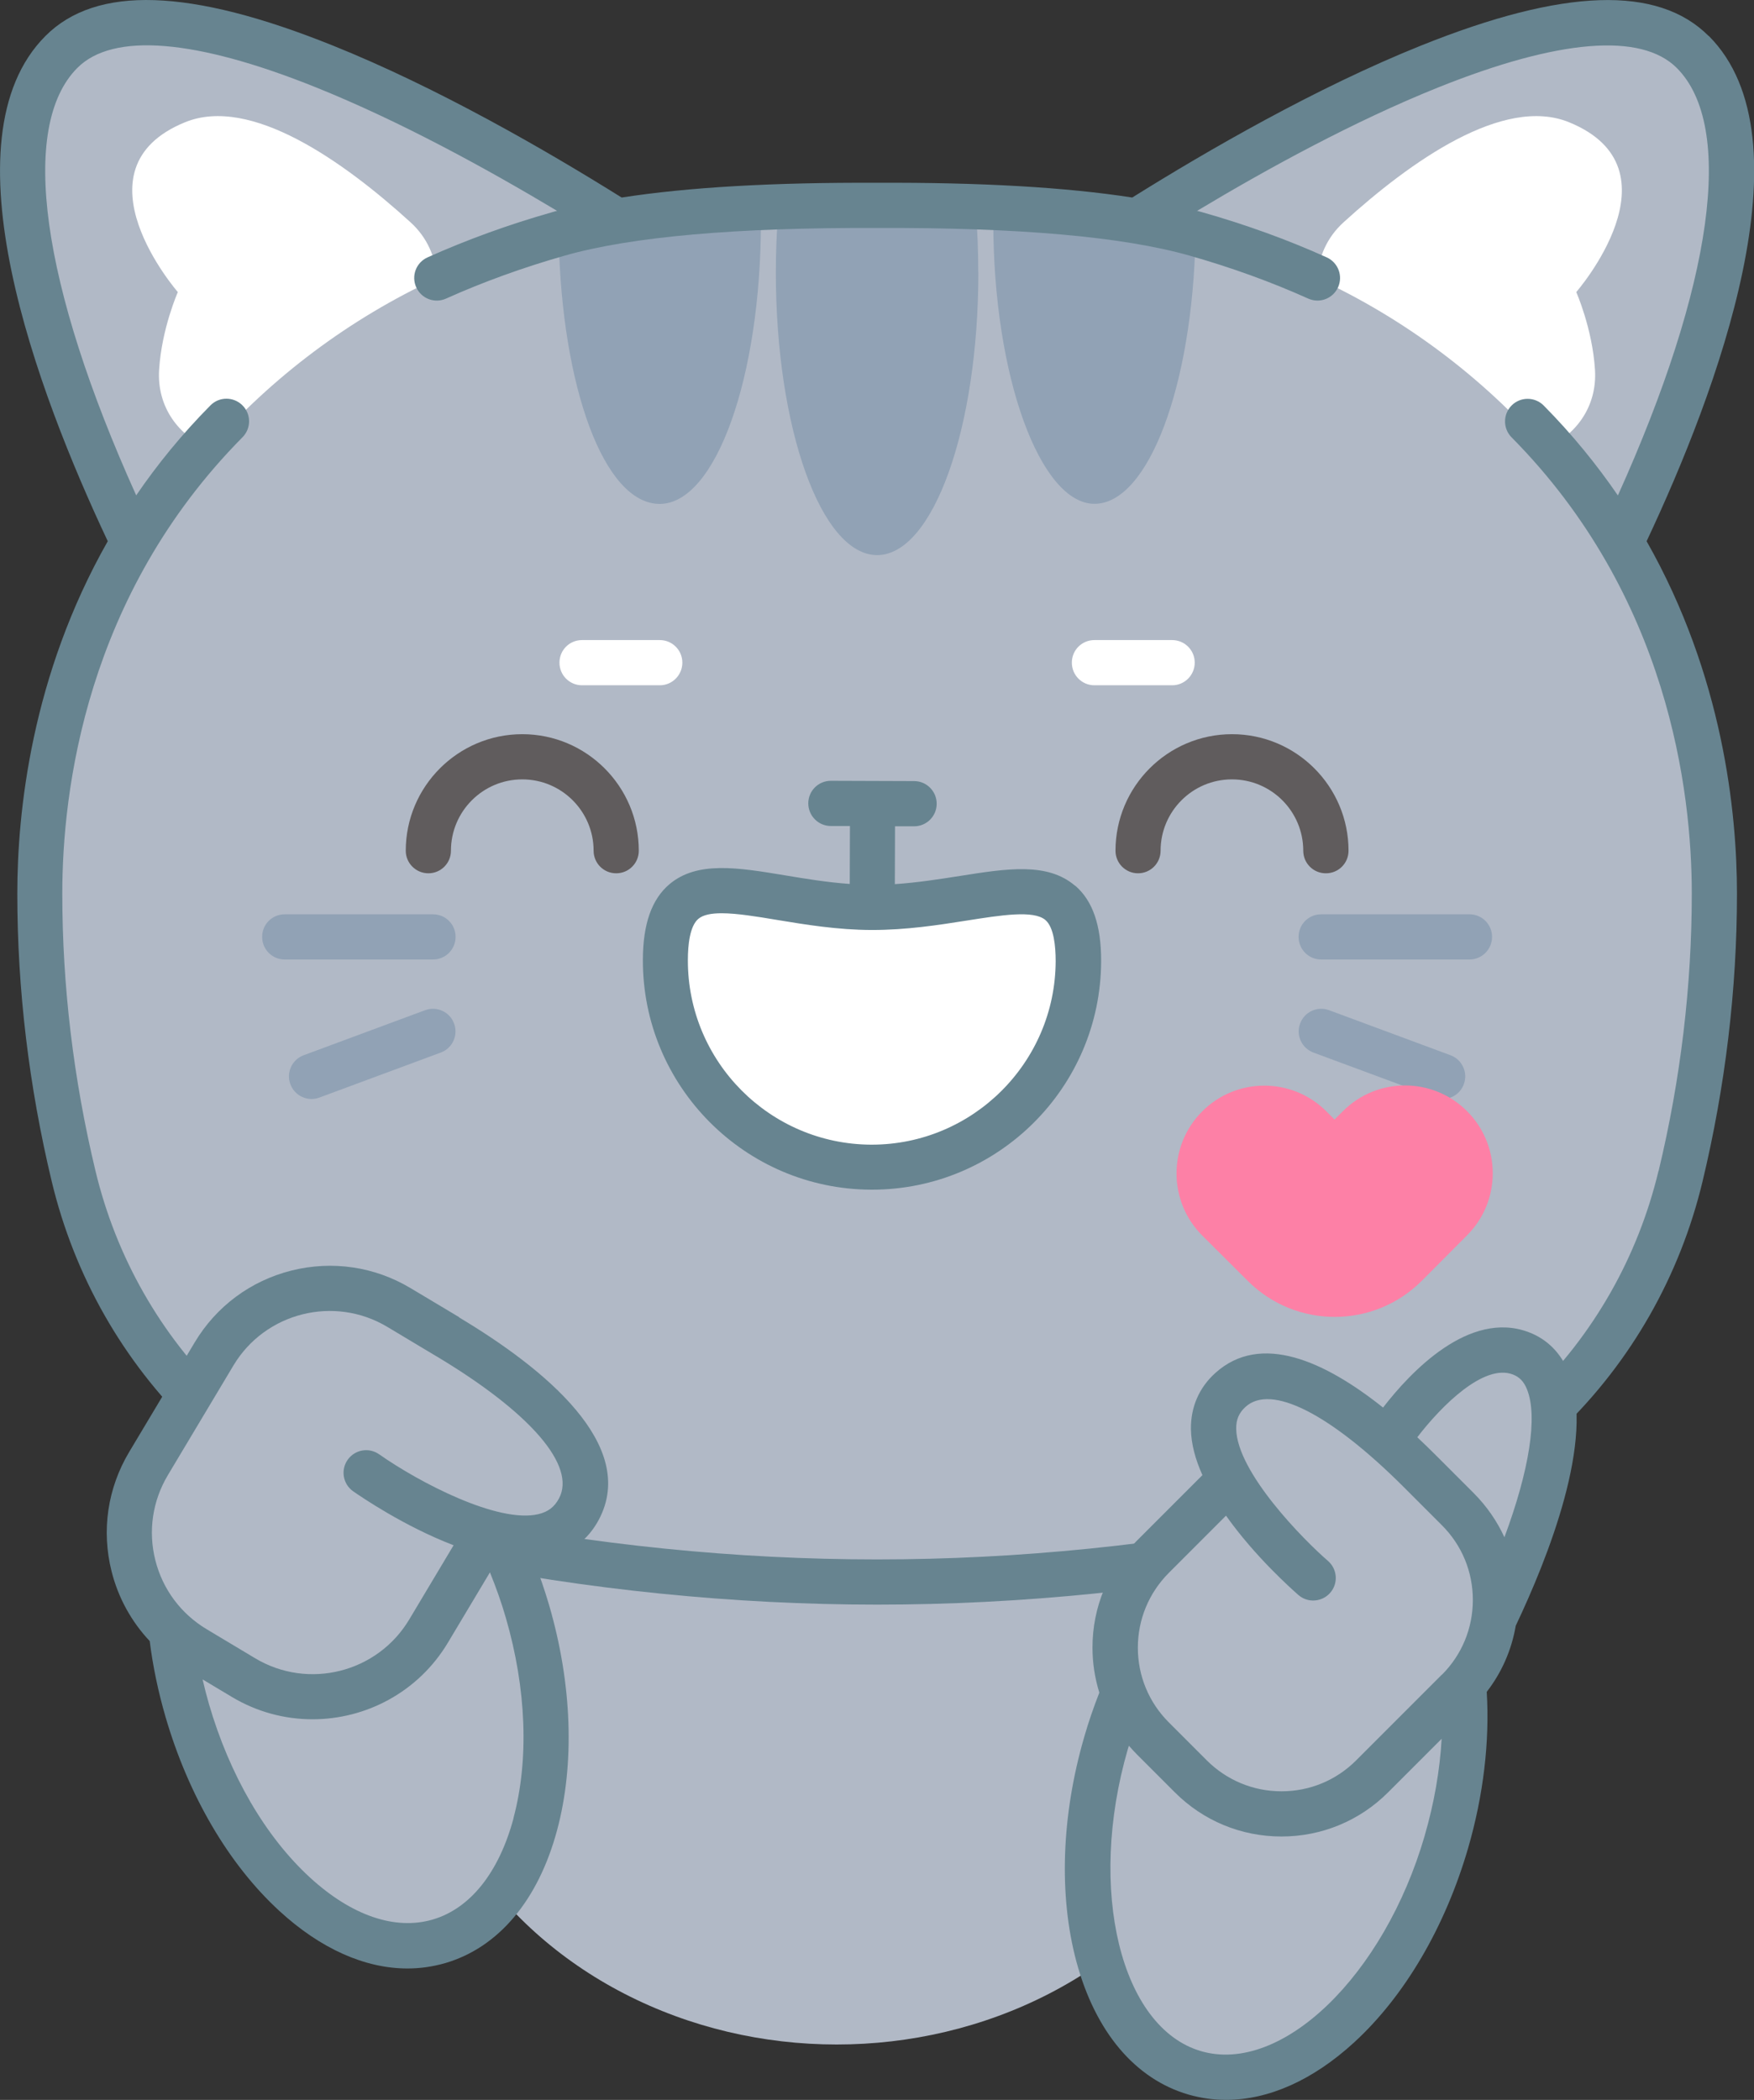 <?xml version="1.0" encoding="UTF-8"?>
<svg id="Capa_2" xmlns="http://www.w3.org/2000/svg" viewBox="0 0 184.41 220.69">
  <rect x="0" y="0" width="184.41" height="220.69" fill="#333333" stroke="none"/>
  <defs>
    <style>
      .cls-1 {
        fill: #fff;
      }

      .cls-2 {
        fill: #678490;
      }

      .cls-3 {
        fill: #fd80a6;
      }

      .cls-4 {
        fill: #b1b9c6;
      }

      .cls-5 {
        fill: #91a2b5;
      }

      .cls-6 {
        fill: #605c5d;
      }
    </style>
  </defs>
  <g id="OBJECTS">
    <g>
      <ellipse class="cls-4" cx="87.97" cy="174.96" rx="44.68" ry="39.91"/>
      <g>
        <path class="cls-4" d="M177.97,5.46c-10.45-10.45-43.75,8.56-58.41,17.78-7.26-1.21-16.62-1.7-27.34-1.65-10.72-.05-20.09.45-27.35,1.65C50.2,14.01,16.91-4.99,6.46,5.46c-10.37,10.37,1.47,38.85,7.55,51.54-7.19,12.15-9.82,25.46-9.82,36.91,0,9.91,1.18,19.8,3.55,29.7,4.63,19.31,19.9,34.15,39.37,38.09,15.03,3.04,30.06,4.56,45.1,4.56s30.06-1.52,45.1-4.56c19.47-3.94,34.74-18.77,39.37-38.09,2.37-9.9,3.55-19.79,3.55-29.7,0-11.46-2.63-24.76-9.81-36.91,6.07-12.68,17.93-41.17,7.55-51.55Z"/>
        <g>
          <path class="cls-5" d="M102.86,28.65c0,16.4-4.77,29.69-10.64,29.69s-10.65-13.29-10.65-29.69c0-2.25.09-4.43.26-6.53,6.92-.31,13.84-.31,20.76.01.18,2.1.26,4.28.26,6.52Z"/>
          <g>
            <path class="cls-5" d="M80,23.27c0,16.39-4.76,29.69-10.64,29.69s-10.3-12.37-10.62-27.94c3.65-.95,7.43-1.63,11.3-2.02,3.32-.33,6.63-.59,9.95-.77.01.35.01.69.01,1.04Z"/>
            <path class="cls-5" d="M125.69,24.87c-.3,15.63-4.95,28.08-10.62,28.08s-10.64-13.3-10.64-29.69c0-.35,0-.69.01-1.04,3.81.2,7.62.51,11.43.92,3.35.35,6.63.94,9.82,1.73Z"/>
          </g>
        </g>
        <path class="cls-1" d="M165.72,30.69s1.7,3.84,1.97,8.15c.26,3.98-2.13,7.02-5.27,8.29-6.59-7.5-14.73-13.63-23.92-17.88.09-2.16.99-4.28,2.75-5.88,7.06-6.42,16.82-13.34,23.72-10.52,12.03,4.91.75,17.85.75,17.85Z"/>
        <path class="cls-1" d="M18.7,30.69s-1.7,3.84-1.97,8.15c-.26,3.98,2.13,7.02,5.27,8.29,6.59-7.5,14.73-13.63,23.92-17.88-.09-2.16-.99-4.28-2.75-5.88-7.06-6.42-16.82-13.34-23.72-10.52-12.03,4.91-.75,17.85-.75,17.85Z"/>
        <path class="cls-2" d="M179.64,3.78c-5.34-5.34-15.21-5.02-30.19.99-11.05,4.43-22.5,11.05-30.41,15.99-6.95-1.08-15.93-1.6-26.83-1.55-10.91-.05-19.9.47-26.85,1.55-7.92-4.95-19.38-11.57-30.41-15.99C19.99-1.24,10.12-1.57,4.78,3.78c-10.85,10.85-.84,37.43,6.55,53.1C3.29,71.02,1.82,85.36,1.82,93.92c0,10.06,1.22,20.24,3.62,30.25,2.38,9.92,7.49,18.9,14.78,25.96,7.3,7.07,16.44,11.88,26.43,13.9,15.12,3.06,30.45,4.61,45.57,4.61s30.45-1.55,45.57-4.61c9.99-2.02,19.13-6.83,26.43-13.9,7.29-7.06,12.4-16.04,14.78-25.96,2.4-10.01,3.62-20.19,3.62-30.25,0-8.55-1.47-22.9-9.5-37.04,7.38-15.68,17.37-42.27,6.54-53.1ZM174.37,123.06c-2.17,9.05-6.83,17.23-13.47,23.66-6.65,6.44-14.97,10.82-24.06,12.66-14.81,2.99-29.82,4.51-44.63,4.51s-29.82-1.52-44.63-4.51c-9.1-1.84-17.42-6.22-24.07-12.66-6.64-6.43-11.3-14.61-13.47-23.66-2.32-9.65-3.49-19.46-3.49-29.15,0-10.76,2.46-31.31,18.95-47.96.92-.93.92-2.44-.02-3.36-.93-.92-2.44-.92-3.36.02-3.02,3.05-5.6,6.23-7.8,9.45C4.33,29.94,1.98,13.29,8.14,7.13c3.74-3.74,12.4-3.04,25.05,2.04,8.87,3.56,18.07,8.61,25.38,12.99-.16.04-.33.08-.48.13-4.62,1.31-9.04,2.92-13.14,4.76-1.2.54-1.73,1.94-1.19,3.14.54,1.2,1.94,1.73,3.14,1.19,3.89-1.75,8.1-3.27,12.49-4.52,7.01-1.99,18.07-2.96,32.84-2.9,14.78-.06,25.81.91,32.82,2.9,4.4,1.25,8.6,2.77,12.49,4.52.32.14.65.21.97.21.91,0,1.77-.52,2.17-1.4.54-1.2,0-2.6-1.19-3.14-4.1-1.85-8.52-3.45-13.14-4.76-.16-.04-.33-.09-.49-.13,7.3-4.38,16.49-9.42,25.37-12.98,12.65-5.07,21.32-5.78,25.06-2.04,6.14,6.14,3.8,22.79-6.19,44.93-2.21-3.22-4.78-6.4-7.8-9.45-.92-.93-2.43-.94-3.36-.02-.93.92-.94,2.43-.02,3.36,16.49,16.65,18.95,37.2,18.95,47.96,0,9.69-1.17,19.5-3.49,29.15Z"/>
        <g>
          <path class="cls-6" d="M64.78,91.78c-1.31,0-2.37-1.06-2.37-2.37,0-4.14-3.36-7.5-7.5-7.5s-7.5,3.36-7.5,7.5c0,1.31-1.06,2.37-2.37,2.37s-2.38-1.06-2.38-2.37c0-6.75,5.49-12.25,12.25-12.25s12.25,5.5,12.25,12.25c0,1.31-1.06,2.37-2.37,2.37Z"/>
          <path class="cls-6" d="M139.39,91.78c-1.31,0-2.37-1.06-2.37-2.37,0-4.14-3.36-7.5-7.5-7.5s-7.5,3.36-7.5,7.5c0,1.31-1.06,2.37-2.37,2.37s-2.37-1.06-2.37-2.37c0-6.75,5.49-12.25,12.25-12.25s12.25,5.5,12.25,12.25c0,1.31-1.06,2.37-2.37,2.37Z"/>
        </g>
        <g>
          <g>
            <path class="cls-5" d="M154.5,100.84h-15.6c-1.31,0-2.37-1.06-2.37-2.38s1.06-2.37,2.37-2.37h15.6c1.31,0,2.37,1.06,2.37,2.37s-1.06,2.38-2.37,2.38Z"/>
            <path class="cls-5" d="M151.67,115.5c-.27,0-.55-.05-.82-.15l-12.76-4.73c-1.23-.46-1.86-1.82-1.4-3.05.45-1.23,1.82-1.86,3.05-1.4l12.76,4.73c1.23.46,1.86,1.82,1.4,3.05-.35.96-1.26,1.55-2.23,1.55Z"/>
          </g>
          <g>
            <path class="cls-5" d="M45.53,100.84h-15.6c-1.31,0-2.37-1.06-2.37-2.38s1.06-2.37,2.37-2.37h15.6c1.31,0,2.37,1.06,2.37,2.37s-1.06,2.38-2.37,2.38Z"/>
            <path class="cls-5" d="M32.76,115.5c-.97,0-1.87-.59-2.23-1.55-.46-1.23.17-2.6,1.4-3.05l12.76-4.73c1.23-.46,2.6.17,3.05,1.4.46,1.23-.17,2.6-1.4,3.05l-12.76,4.73c-.27.1-.55.15-.82.15Z"/>
          </g>
        </g>
        <g>
          <path class="cls-1" d="M123.24,72.02h-8.18c-1.31,0-2.37-1.06-2.37-2.38s1.06-2.37,2.37-2.37h8.18c1.31,0,2.37,1.06,2.37,2.37s-1.06,2.38-2.37,2.38Z"/>
          <path class="cls-1" d="M69.37,72.02h-8.18c-1.31,0-2.37-1.06-2.37-2.38s1.06-2.37,2.37-2.37h8.18c1.31,0,2.37,1.06,2.37,2.37s-1.06,2.38-2.37,2.38Z"/>
        </g>
        <path class="cls-1" d="M70.51,101.15c.35-11.99,9.88-5.3,21.87-4.95,11.99.35,21.9-5.77,21.55,6.22-.35,11.99-10.35,21.42-22.34,21.07-11.99-.35-21.42-10.35-21.07-22.34Z"/>
        <path class="cls-2" d="M113.03,93.09c-2.9-2.49-7.17-1.81-12.11-1.03-2.11.33-4.43.7-6.84.86l.02-6.08h2.01s0,0,0,0c1.31,0,2.37-1.06,2.37-2.37,0-1.31-1.06-2.38-2.37-2.38l-8.76-.03h0c-1.31,0-2.37,1.06-2.37,2.37,0,1.31,1.06,2.38,2.37,2.38h2.01s-.02,6.09-.02,6.09c-2.41-.17-4.73-.56-6.84-.91-4.94-.82-9.2-1.52-12.12.94-1.86,1.58-2.78,4.17-2.79,7.93-.05,13.28,10.73,24.13,24.01,24.17h.08c13.25,0,24.05-10.75,24.09-24.01.01-3.76-.88-6.36-2.74-7.95ZM91.67,120.3h-.07c-10.67-.04-19.31-8.74-19.28-19.41,0-1.55.2-3.56,1.1-4.32.5-.43,1.37-.59,2.45-.59,1.59,0,3.67.34,5.82.7,2.97.49,6.34,1.05,9.97,1.06h0s0,0,0,0c3.65,0,7-.52,9.97-.99,3.62-.57,7.04-1.12,8.28-.06.9.77,1.08,2.78,1.08,4.33-.04,10.64-8.71,19.28-19.34,19.28Z"/>
      </g>
      <g>
        <path class="cls-4" d="M159.89,142.23c-6.51-2.47-14.04,9.17-14.04,9.17-6.24-5.48-12.62-8.84-16.49-5.33-2.71,2.45-1.96,6.02-.05,9.44l-8.12,8.12c-3.87,3.87-4.9,9.51-3.07,14.32-.69,1.67-1.31,3.42-1.84,5.24-4.73,16.27-.55,31.79,9.33,34.66,9.88,2.87,21.72-7.99,26.45-24.27,1.68-5.79,2.23-11.48,1.8-16.55,1.75-1.99,2.81-4.38,3.19-6.85,5.83-12.17,9.34-25.49,2.83-27.96Z"/>
        <path class="cls-2" d="M159.36,170.86c3.37-7.1,8.38-19.63,5.59-26.6-.82-2.04-2.28-3.52-4.22-4.25-6.28-2.38-12.47,4.23-15.32,7.92-6.09-4.85-12.86-7.96-17.65-3.62-1.69,1.53-2.57,3.56-2.55,5.86.02,1.59.48,3.24,1.21,4.86l-6.91,6.91c-3,3-4.65,6.98-4.65,11.21,0,1.63.25,3.22.72,4.74-.59,1.51-1.13,3.06-1.58,4.63-2.41,8.28-2.7,16.68-.83,23.64,1.99,7.38,6.17,12.34,11.78,13.97,1.29.37,2.61.56,3.95.56,4.48,0,9.14-2.07,13.48-6.05,5.31-4.87,9.56-12.12,11.97-20.4,1.61-5.54,2.28-11.2,1.96-16.43,1.58-2.04,2.62-4.42,3.05-6.95ZM149.79,192.92c-4.28,14.73-15.04,25.11-23.51,22.65-8.46-2.46-11.99-16.99-7.71-31.72.04-.13.08-.25.12-.38.27.31.54.61.83.9l4,4c2.99,2.99,6.97,4.64,11.21,4.64h0c4.23,0,8.22-1.65,11.21-4.64l5.63-5.63c-.19,3.33-.79,6.77-1.78,10.17ZM151.6,175.99l-9.02,9.02c-2.1,2.1-4.89,3.25-7.85,3.25h0c-2.97,0-5.75-1.16-7.85-3.25l-4-4c-2.1-2.1-3.25-4.89-3.25-7.85s1.16-5.75,3.25-7.85l6.02-6.02c3.03,4.29,6.93,7.74,7.61,8.34.45.39,1,.58,1.55.58.67,0,1.33-.28,1.8-.82.86-.99.75-2.49-.25-3.35-2.48-2.14-9.59-9.3-9.64-13.9-.01-.95.29-1.66.99-2.29,2.68-2.43,8.89.72,16.61,8.42.01.01.02.02.03.03l4,4c2.1,2.1,3.25,4.88,3.25,7.85,0,2.97-1.15,5.75-3.24,7.85ZM150.98,152.97s-.02-.03-.03-.04c-.63-.63-1.28-1.26-1.94-1.88,2.57-3.35,7.01-7.75,10.04-6.6.71.27,1.17.75,1.5,1.58,1.14,2.86.23,8.51-2.38,15.53-.78-1.7-1.86-3.26-3.21-4.62l-3.97-3.97Z"/>
      </g>
      <path class="cls-3" d="M139.44,116.79l.87.87.87-.87c3.6-3.61,9.44-3.62,13.05-.02h0c3.61,3.6,3.62,9.44.02,13.05l-4.76,4.78c-5.05,5.06-13.24,5.07-18.3.02l-4.78-4.76c-3.61-3.6-3.62-9.44-.02-13.05h0c3.6-3.61,9.44-3.62,13.05-.02Z"/>
      <g>
        <path class="cls-4" d="M47.05,140.47l-5.11-3.06c-6.71-4.02-15.42-1.84-19.44,4.88l-6.89,11.52c-3.47,5.8-2.31,13.08,2.4,17.55.3,2.74.85,5.55,1.67,8.4,4.73,16.27,16.57,27.14,26.45,24.27,9.88-2.87,14.06-18.39,9.33-34.66-.83-2.86-1.89-5.55-3.11-8.04,3.57.75,6.87.34,8.51-2.73,3.07-5.75-4.59-12.61-13.81-18.12Z"/>
        <path class="cls-2" d="M48.28,138.43s-.03-.01-.04-.02l-5.07-3.03c-3.79-2.27-8.24-2.92-12.53-1.85-4.29,1.08-7.9,3.76-10.17,7.55l-6.89,11.52c-2.27,3.8-2.93,8.25-1.85,12.54.7,2.79,2.09,5.29,4.01,7.33.33,2.64.89,5.31,1.66,7.96,2.41,8.28,6.66,15.53,11.97,20.4,4.33,3.98,9,6.05,13.47,6.05,1.34,0,2.66-.19,3.95-.56,5.61-1.63,9.79-6.59,11.78-13.97,1.87-6.96,1.58-15.35-.83-23.63-.47-1.6-1.01-3.18-1.62-4.71.54-.04,1.07-.11,1.58-.24,2.32-.55,4.13-1.95,5.25-4.04,4.18-7.83-5.68-15.89-14.69-21.28ZM53.99,191.1c-1.54,5.71-4.56,9.49-8.51,10.64-3.95,1.15-8.53-.42-12.89-4.42-4.68-4.29-8.45-10.77-10.62-18.23-.25-.86-.47-1.73-.67-2.59l3.09,1.85c2.66,1.59,5.58,2.34,8.47,2.34,5.63,0,11.13-2.87,14.23-8.05l4.42-7.39c.63,1.55,1.2,3.14,1.67,4.77,2.17,7.46,2.45,14.94.8,21.07ZM58.77,157.48c-.48.9-1.15,1.41-2.16,1.65-4.23,1.01-12.52-3.32-16.75-6.29-1.07-.75-2.55-.5-3.31.58-.75,1.07-.5,2.55.58,3.31.79.55,5.37,3.69,10.56,5.67l-4.67,7.81c-3.34,5.58-10.6,7.41-16.19,4.07l-5.11-3.06c-2.7-1.62-4.62-4.19-5.39-7.25-.77-3.06-.3-6.23,1.32-8.94l6.89-11.52c3.34-5.58,10.6-7.4,16.18-4.06l5.11,3.06s.03.01.04.02c9.91,5.93,14.73,11.52,12.9,14.95Z"/>
      </g>
    </g>
  </g>
</svg>